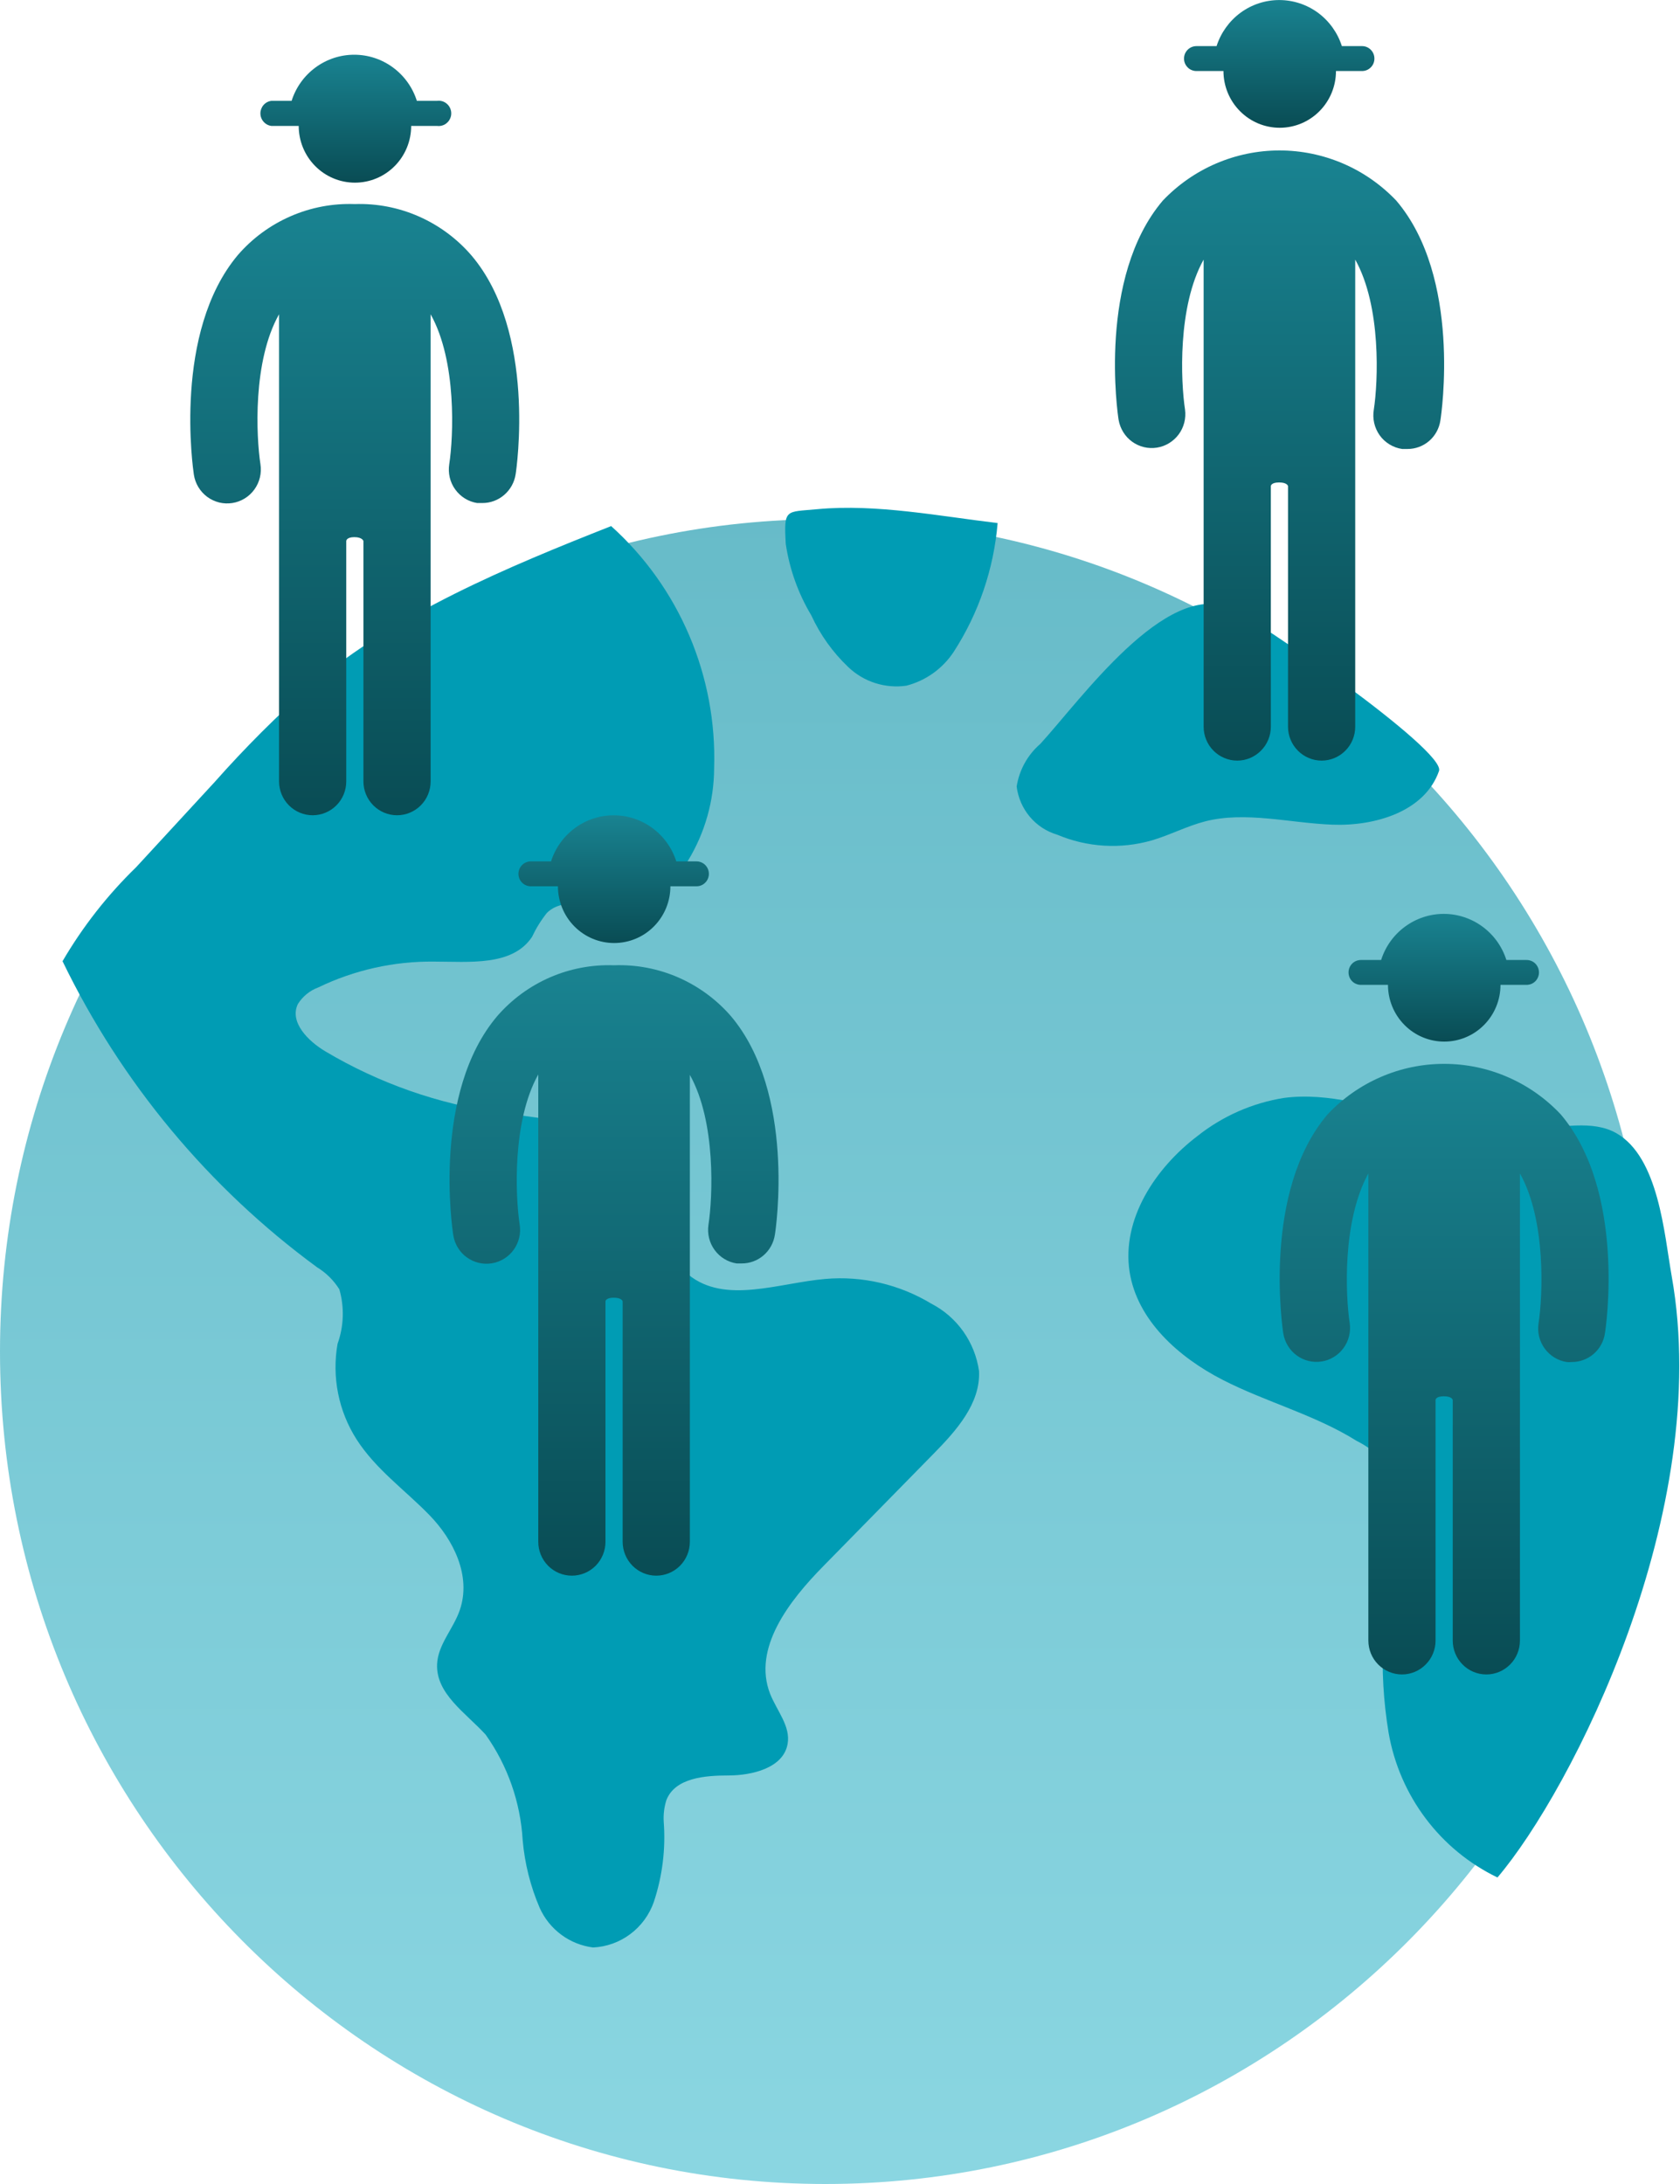 <svg width="40" height="52" viewBox="0 0 40 52" fill="none" xmlns="http://www.w3.org/2000/svg">
<g clip-path="url(#clip0)">
<path opacity="0.6" d="M19.653 52C30.507 52 39.306 43.127 39.306 32.181C39.306 21.235 30.507 12.361 19.653 12.361C8.799 12.361 0 21.235 0 32.181C0 43.127 8.799 52 19.653 52Z" fill="url(#paint0_linear)"/>
<path d="M1.489 22.886C2.888 25.778 4.969 28.281 7.55 30.174C7.765 30.305 7.946 30.485 8.08 30.699C8.202 31.125 8.187 31.579 8.037 31.996C7.898 32.785 8.06 33.597 8.489 34.27C8.947 34.984 9.636 35.47 10.219 36.068C10.802 36.665 11.226 37.525 10.947 38.337C10.793 38.784 10.426 39.158 10.407 39.624C10.378 40.329 11.082 40.776 11.563 41.301C12.087 42.039 12.393 42.912 12.445 43.818C12.494 44.372 12.63 44.915 12.85 45.426C12.964 45.68 13.141 45.9 13.364 46.065C13.586 46.23 13.848 46.334 14.122 46.369C14.442 46.353 14.751 46.242 15.008 46.049C15.266 45.856 15.46 45.59 15.567 45.285C15.771 44.671 15.852 44.022 15.803 43.376C15.792 43.201 15.814 43.027 15.866 42.861C16.073 42.326 16.791 42.273 17.345 42.273C17.899 42.273 18.651 42.098 18.752 41.524C18.829 41.106 18.497 40.732 18.338 40.334C17.909 39.245 18.791 38.113 19.61 37.282L22.231 34.61C22.77 34.061 23.349 33.415 23.31 32.642C23.261 32.303 23.133 31.98 22.935 31.701C22.737 31.422 22.476 31.195 22.173 31.039C21.414 30.58 20.53 30.374 19.648 30.451C18.535 30.548 17.268 31.058 16.396 30.354C15.601 29.707 15.673 28.439 15.052 27.628C14.348 26.709 13.038 26.656 11.901 26.491C10.434 26.287 9.023 25.791 7.747 25.033C7.338 24.79 6.885 24.338 7.092 23.906C7.205 23.725 7.375 23.586 7.574 23.512C8.434 23.096 9.377 22.885 10.33 22.895C11.168 22.895 12.199 23.012 12.667 22.307C12.763 22.103 12.882 21.91 13.023 21.734C13.389 21.379 13.973 21.554 14.454 21.574C14.84 21.57 15.218 21.468 15.555 21.279C15.891 21.09 16.176 20.819 16.382 20.49C16.785 19.828 17 19.066 17.003 18.289C17.038 17.206 16.836 16.128 16.412 15.133C15.988 14.137 15.353 13.247 14.551 12.526C12.089 13.498 9.443 14.596 7.415 16.316C6.6 17.037 5.829 17.808 5.107 18.624L3.243 20.646C2.56 21.309 1.97 22.062 1.489 22.886Z" fill="#009CB4"/>
<path d="M19.316 14.65C19.528 15.112 19.825 15.529 20.193 15.879C20.375 16.054 20.595 16.186 20.836 16.263C21.076 16.34 21.331 16.362 21.58 16.326C22.042 16.207 22.444 15.92 22.708 15.519C23.302 14.6 23.661 13.547 23.753 12.454C22.39 12.293 20.862 11.992 19.465 12.123C18.704 12.196 18.66 12.099 18.709 12.954C18.799 13.554 19.005 14.13 19.316 14.65Z" fill="#009CB4"/>
<path d="M24.77 17.711C24.468 17.971 24.268 18.331 24.206 18.727C24.239 18.991 24.347 19.241 24.518 19.445C24.689 19.649 24.916 19.798 25.17 19.873C25.885 20.175 26.68 20.223 27.425 20.009C27.854 19.883 28.258 19.669 28.692 19.557C29.656 19.31 30.706 19.596 31.723 19.635C32.739 19.674 33.924 19.324 34.262 18.357C34.435 17.871 29.843 14.694 29.275 14.47C27.743 13.834 25.743 16.647 24.77 17.711Z" fill="#009CB4"/>
<path d="M33.765 26.598C32.705 26.369 31.645 26 30.571 26.141C29.818 26.261 29.108 26.574 28.509 27.05C27.507 27.812 26.702 29.027 26.895 30.281C27.078 31.442 28.066 32.317 29.106 32.851C30.147 33.386 31.303 33.682 32.305 34.309C32.791 34.55 33.17 34.963 33.37 35.47C33.448 35.912 33.417 36.366 33.279 36.792C32.89 38.247 32.816 39.77 33.062 41.257C33.191 41.998 33.493 42.697 33.944 43.296C34.395 43.896 34.981 44.377 35.654 44.702C37.427 42.613 40.8 35.99 39.802 30.383C39.624 29.377 39.494 27.56 38.487 26.982C37.919 26.656 37.162 26.855 36.56 26.865C35.621 26.881 34.684 26.791 33.765 26.598Z" fill="#009CB4"/>
<path d="M11.226 6.083C10.882 5.683 10.454 5.366 9.973 5.154C9.493 4.942 8.971 4.841 8.446 4.859C7.923 4.84 7.402 4.938 6.921 5.148C6.44 5.357 6.011 5.671 5.666 6.069C4.115 7.91 4.597 11.175 4.616 11.302C4.632 11.407 4.668 11.507 4.723 11.598C4.778 11.689 4.85 11.768 4.935 11.831C5.02 11.893 5.116 11.938 5.219 11.964C5.321 11.989 5.427 11.993 5.531 11.977C5.635 11.961 5.735 11.924 5.825 11.869C5.915 11.814 5.994 11.741 6.056 11.655C6.118 11.57 6.163 11.472 6.188 11.369C6.213 11.266 6.217 11.159 6.201 11.054C6.1 10.393 6.013 8.6 6.644 7.483V18.605C6.644 18.819 6.729 19.024 6.879 19.175C7.029 19.326 7.232 19.411 7.444 19.411C7.656 19.411 7.86 19.326 8.01 19.175C8.16 19.024 8.244 18.819 8.244 18.605V12.881C8.244 12.881 8.244 12.789 8.437 12.789C8.629 12.789 8.653 12.881 8.653 12.881V18.605C8.653 18.819 8.738 19.024 8.888 19.175C9.038 19.326 9.241 19.411 9.453 19.411C9.665 19.411 9.869 19.326 10.019 19.175C10.169 19.024 10.253 18.819 10.253 18.605V7.483C10.879 8.6 10.797 10.398 10.696 11.054C10.68 11.159 10.684 11.265 10.708 11.368C10.733 11.472 10.777 11.569 10.839 11.654C10.901 11.74 10.979 11.813 11.068 11.868C11.158 11.924 11.257 11.96 11.361 11.977H11.486C11.678 11.977 11.862 11.908 12.007 11.782C12.152 11.656 12.248 11.483 12.277 11.292C12.296 11.175 12.778 7.91 11.226 6.083Z" fill="url(#paint1_linear)"/>
<path d="M6.485 2.998H7.112C7.112 3.356 7.253 3.7 7.504 3.953C7.755 4.207 8.096 4.349 8.451 4.349C8.806 4.349 9.147 4.207 9.398 3.953C9.649 3.7 9.79 3.356 9.79 2.998H10.407C10.449 3.004 10.492 3 10.533 2.987C10.573 2.975 10.611 2.954 10.642 2.925C10.674 2.897 10.7 2.862 10.717 2.823C10.735 2.784 10.744 2.742 10.744 2.699C10.744 2.657 10.735 2.614 10.717 2.575C10.7 2.536 10.674 2.501 10.642 2.473C10.611 2.445 10.573 2.424 10.533 2.411C10.492 2.399 10.449 2.395 10.407 2.401H9.925C9.824 2.082 9.625 1.804 9.357 1.607C9.089 1.409 8.766 1.303 8.434 1.303C8.102 1.303 7.779 1.409 7.511 1.607C7.243 1.804 7.044 2.082 6.943 2.401H6.461C6.389 2.41 6.323 2.445 6.275 2.5C6.227 2.555 6.2 2.626 6.2 2.699C6.2 2.773 6.227 2.843 6.275 2.898C6.323 2.953 6.389 2.989 6.461 2.998H6.485Z" fill="url(#paint2_linear)"/>
<path d="M33.245 4.777C32.885 4.399 32.454 4.098 31.976 3.893C31.498 3.688 30.984 3.582 30.465 3.582C29.946 3.582 29.432 3.688 28.954 3.893C28.476 4.098 28.045 4.399 27.685 4.777C26.133 6.604 26.61 9.859 26.634 10C26.671 10.208 26.786 10.394 26.956 10.517C27.127 10.64 27.338 10.691 27.545 10.658C27.752 10.626 27.938 10.512 28.064 10.343C28.189 10.174 28.243 9.962 28.215 9.752C28.114 9.091 28.032 7.298 28.658 6.181V17.303C28.658 17.517 28.742 17.722 28.892 17.873C29.042 18.024 29.246 18.11 29.458 18.11C29.67 18.11 29.873 18.024 30.023 17.873C30.174 17.722 30.258 17.517 30.258 17.303V11.574C30.258 11.574 30.258 11.487 30.455 11.487C30.653 11.487 30.667 11.574 30.667 11.574V17.303C30.667 17.517 30.752 17.722 30.902 17.873C31.052 18.024 31.255 18.11 31.467 18.11C31.679 18.11 31.883 18.024 32.033 17.873C32.183 17.722 32.267 17.517 32.267 17.303V6.181C32.893 7.298 32.811 9.096 32.71 9.752C32.692 9.859 32.695 9.968 32.719 10.073C32.743 10.178 32.788 10.278 32.85 10.365C32.913 10.453 32.993 10.526 33.085 10.582C33.177 10.638 33.279 10.675 33.385 10.69H33.51C33.7 10.691 33.884 10.623 34.029 10.498C34.173 10.373 34.267 10.199 34.295 10.01C34.319 9.859 34.801 6.604 33.245 4.777Z" fill="url(#paint3_linear)"/>
<path d="M28.504 1.691H29.13C29.13 2.049 29.271 2.393 29.523 2.646C29.774 2.9 30.114 3.042 30.47 3.042C30.825 3.042 31.166 2.9 31.417 2.646C31.668 2.393 31.809 2.049 31.809 1.691H32.431C32.509 1.691 32.583 1.66 32.638 1.604C32.694 1.549 32.724 1.473 32.724 1.395C32.724 1.316 32.694 1.241 32.638 1.185C32.583 1.129 32.509 1.098 32.431 1.098H31.949C31.848 0.78 31.649 0.502 31.381 0.304C31.113 0.107 30.789 0.001 30.458 0.001C30.126 0.001 29.803 0.107 29.535 0.304C29.267 0.502 29.068 0.78 28.966 1.098H28.485C28.446 1.098 28.408 1.106 28.372 1.121C28.336 1.136 28.304 1.158 28.277 1.185C28.25 1.213 28.228 1.245 28.213 1.281C28.198 1.317 28.191 1.356 28.191 1.395C28.191 1.434 28.198 1.472 28.213 1.508C28.228 1.544 28.25 1.577 28.277 1.604C28.304 1.632 28.336 1.654 28.372 1.668C28.408 1.683 28.446 1.691 28.485 1.691H28.504Z" fill="url(#paint4_linear)"/>
<path d="M17.398 24.188C17.052 23.792 16.623 23.478 16.143 23.27C15.662 23.061 15.141 22.963 14.618 22.983C14.096 22.964 13.576 23.062 13.096 23.27C12.616 23.479 12.188 23.792 11.843 24.188C10.287 26.015 10.768 29.27 10.793 29.411C10.826 29.623 10.942 29.812 11.114 29.937C11.287 30.062 11.501 30.113 11.71 30.079C11.92 30.045 12.108 29.928 12.232 29.755C12.356 29.581 12.407 29.365 12.373 29.154C12.272 28.493 12.19 26.7 12.816 25.582V36.709C12.816 36.923 12.9 37.128 13.05 37.28C13.2 37.431 13.404 37.516 13.616 37.516C13.828 37.516 14.032 37.431 14.182 37.28C14.332 37.128 14.416 36.923 14.416 36.709V30.985C14.416 30.985 14.416 30.898 14.613 30.898C14.811 30.898 14.825 30.985 14.825 30.985V36.709C14.825 36.923 14.91 37.128 15.06 37.28C15.21 37.431 15.413 37.516 15.625 37.516C15.837 37.516 16.041 37.431 16.191 37.28C16.341 37.128 16.425 36.923 16.425 36.709V25.592C17.051 26.71 16.969 28.508 16.868 29.163C16.837 29.375 16.889 29.59 17.015 29.762C17.14 29.934 17.328 30.049 17.538 30.082H17.658C17.849 30.083 18.034 30.015 18.179 29.89C18.324 29.765 18.42 29.592 18.449 29.401C18.473 29.27 18.95 26.015 17.398 24.188Z" fill="url(#paint5_linear)"/>
<path d="M12.657 21.102H13.284C13.284 21.46 13.425 21.804 13.676 22.057C13.927 22.311 14.268 22.453 14.623 22.453C14.978 22.453 15.319 22.311 15.57 22.057C15.821 21.804 15.962 21.46 15.962 21.102H16.584C16.662 21.102 16.737 21.071 16.792 21.015C16.847 20.96 16.878 20.884 16.878 20.806C16.878 20.727 16.847 20.652 16.792 20.596C16.737 20.541 16.662 20.509 16.584 20.509H16.102C16.001 20.191 15.802 19.913 15.534 19.716C15.266 19.518 14.943 19.412 14.611 19.412C14.279 19.412 13.956 19.518 13.688 19.716C13.42 19.913 13.221 20.191 13.12 20.509H12.638C12.56 20.509 12.485 20.541 12.43 20.596C12.375 20.652 12.344 20.727 12.344 20.806C12.344 20.884 12.375 20.96 12.43 21.015C12.485 21.071 12.56 21.102 12.638 21.102H12.657Z" fill="url(#paint6_linear)"/>
<path d="M37.162 26.535C36.805 26.154 36.374 25.851 35.896 25.644C35.419 25.436 34.904 25.33 34.384 25.33C33.864 25.33 33.35 25.436 32.873 25.644C32.395 25.851 31.964 26.154 31.607 26.535C30.055 28.362 30.532 31.617 30.556 31.758C30.593 31.966 30.708 32.152 30.878 32.275C31.049 32.398 31.26 32.449 31.467 32.416C31.674 32.384 31.86 32.271 31.985 32.101C32.111 31.932 32.165 31.72 32.137 31.51C32.036 30.849 31.954 29.081 32.58 27.939V39.061C32.58 39.167 32.601 39.272 32.641 39.37C32.681 39.468 32.74 39.556 32.814 39.631C32.889 39.706 32.977 39.766 33.074 39.806C33.171 39.847 33.275 39.868 33.38 39.868C33.485 39.868 33.589 39.847 33.686 39.806C33.783 39.766 33.871 39.706 33.945 39.631C34.02 39.556 34.079 39.468 34.119 39.37C34.159 39.272 34.18 39.167 34.18 39.061V33.332C34.18 33.332 34.18 33.245 34.377 33.245C34.575 33.245 34.589 33.332 34.589 33.332V39.061C34.589 39.275 34.673 39.48 34.823 39.631C34.973 39.783 35.177 39.868 35.389 39.868C35.601 39.868 35.804 39.783 35.955 39.631C36.105 39.48 36.189 39.275 36.189 39.061V27.939C36.815 29.056 36.733 30.854 36.632 31.51C36.6 31.722 36.653 31.937 36.779 32.109C36.904 32.281 37.092 32.396 37.302 32.429C37.342 32.433 37.382 32.433 37.422 32.429C37.613 32.43 37.798 32.361 37.943 32.237C38.088 32.112 38.184 31.939 38.212 31.748C38.236 31.617 38.714 28.362 37.162 26.535Z" fill="url(#paint7_linear)"/>
<path d="M32.421 23.449H33.047C33.047 23.808 33.189 24.151 33.44 24.404C33.691 24.658 34.032 24.8 34.387 24.8C34.742 24.8 35.083 24.658 35.334 24.404C35.585 24.151 35.726 23.808 35.726 23.449H36.348C36.426 23.449 36.501 23.418 36.556 23.363C36.611 23.307 36.642 23.232 36.642 23.153C36.642 23.074 36.611 22.999 36.556 22.943C36.501 22.888 36.426 22.857 36.348 22.857H35.866C35.765 22.538 35.566 22.26 35.298 22.063C35.03 21.866 34.707 21.759 34.375 21.759C34.043 21.759 33.72 21.866 33.452 22.063C33.184 22.26 32.985 22.538 32.884 22.857H32.402C32.324 22.857 32.249 22.888 32.194 22.943C32.139 22.999 32.108 23.074 32.108 23.153C32.108 23.232 32.139 23.307 32.194 23.363C32.249 23.418 32.324 23.449 32.402 23.449H32.421Z" fill="url(#paint8_linear)"/>
</g>
<defs>
<linearGradient id="paint0_linear" x1="19.653" y1="12.361" x2="19.653" y2="52" gradientUnits="userSpaceOnUse">
<stop stop-color="#028EA4"/>
<stop offset="1" stop-color="#3DBBCE"/>
</linearGradient>
<linearGradient id="paint1_linear" x1="8.446" y1="4.856" x2="8.446" y2="19.411" gradientUnits="userSpaceOnUse">
<stop stop-color="#198391"/>
<stop offset="1" stop-color="#094C54"/>
</linearGradient>
<linearGradient id="paint2_linear" x1="8.472" y1="1.303" x2="8.472" y2="4.349" gradientUnits="userSpaceOnUse">
<stop stop-color="#198391"/>
<stop offset="1" stop-color="#094C54"/>
</linearGradient>
<linearGradient id="paint3_linear" x1="30.466" y1="3.582" x2="30.466" y2="18.11" gradientUnits="userSpaceOnUse">
<stop stop-color="#198391"/>
<stop offset="1" stop-color="#094C54"/>
</linearGradient>
<linearGradient id="paint4_linear" x1="30.458" y1="0.001" x2="30.458" y2="3.042" gradientUnits="userSpaceOnUse">
<stop stop-color="#198391"/>
<stop offset="1" stop-color="#094C54"/>
</linearGradient>
<linearGradient id="paint5_linear" x1="14.62" y1="22.98" x2="14.62" y2="37.516" gradientUnits="userSpaceOnUse">
<stop stop-color="#198391"/>
<stop offset="1" stop-color="#094C54"/>
</linearGradient>
<linearGradient id="paint6_linear" x1="14.611" y1="19.412" x2="14.611" y2="22.453" gradientUnits="userSpaceOnUse">
<stop stop-color="#198391"/>
<stop offset="1" stop-color="#094C54"/>
</linearGradient>
<linearGradient id="paint7_linear" x1="34.384" y1="25.33" x2="34.384" y2="39.868" gradientUnits="userSpaceOnUse">
<stop stop-color="#198391"/>
<stop offset="1" stop-color="#094C54"/>
</linearGradient>
<linearGradient id="paint8_linear" x1="34.375" y1="21.759" x2="34.375" y2="24.8" gradientUnits="userSpaceOnUse">
<stop stop-color="#198391"/>
<stop offset="1" stop-color="#094C54"/>
</linearGradient>
<clipPath id="clip0">
<rect width="40" height="52" fill="white"/>
</clipPath>
</defs>
</svg>
